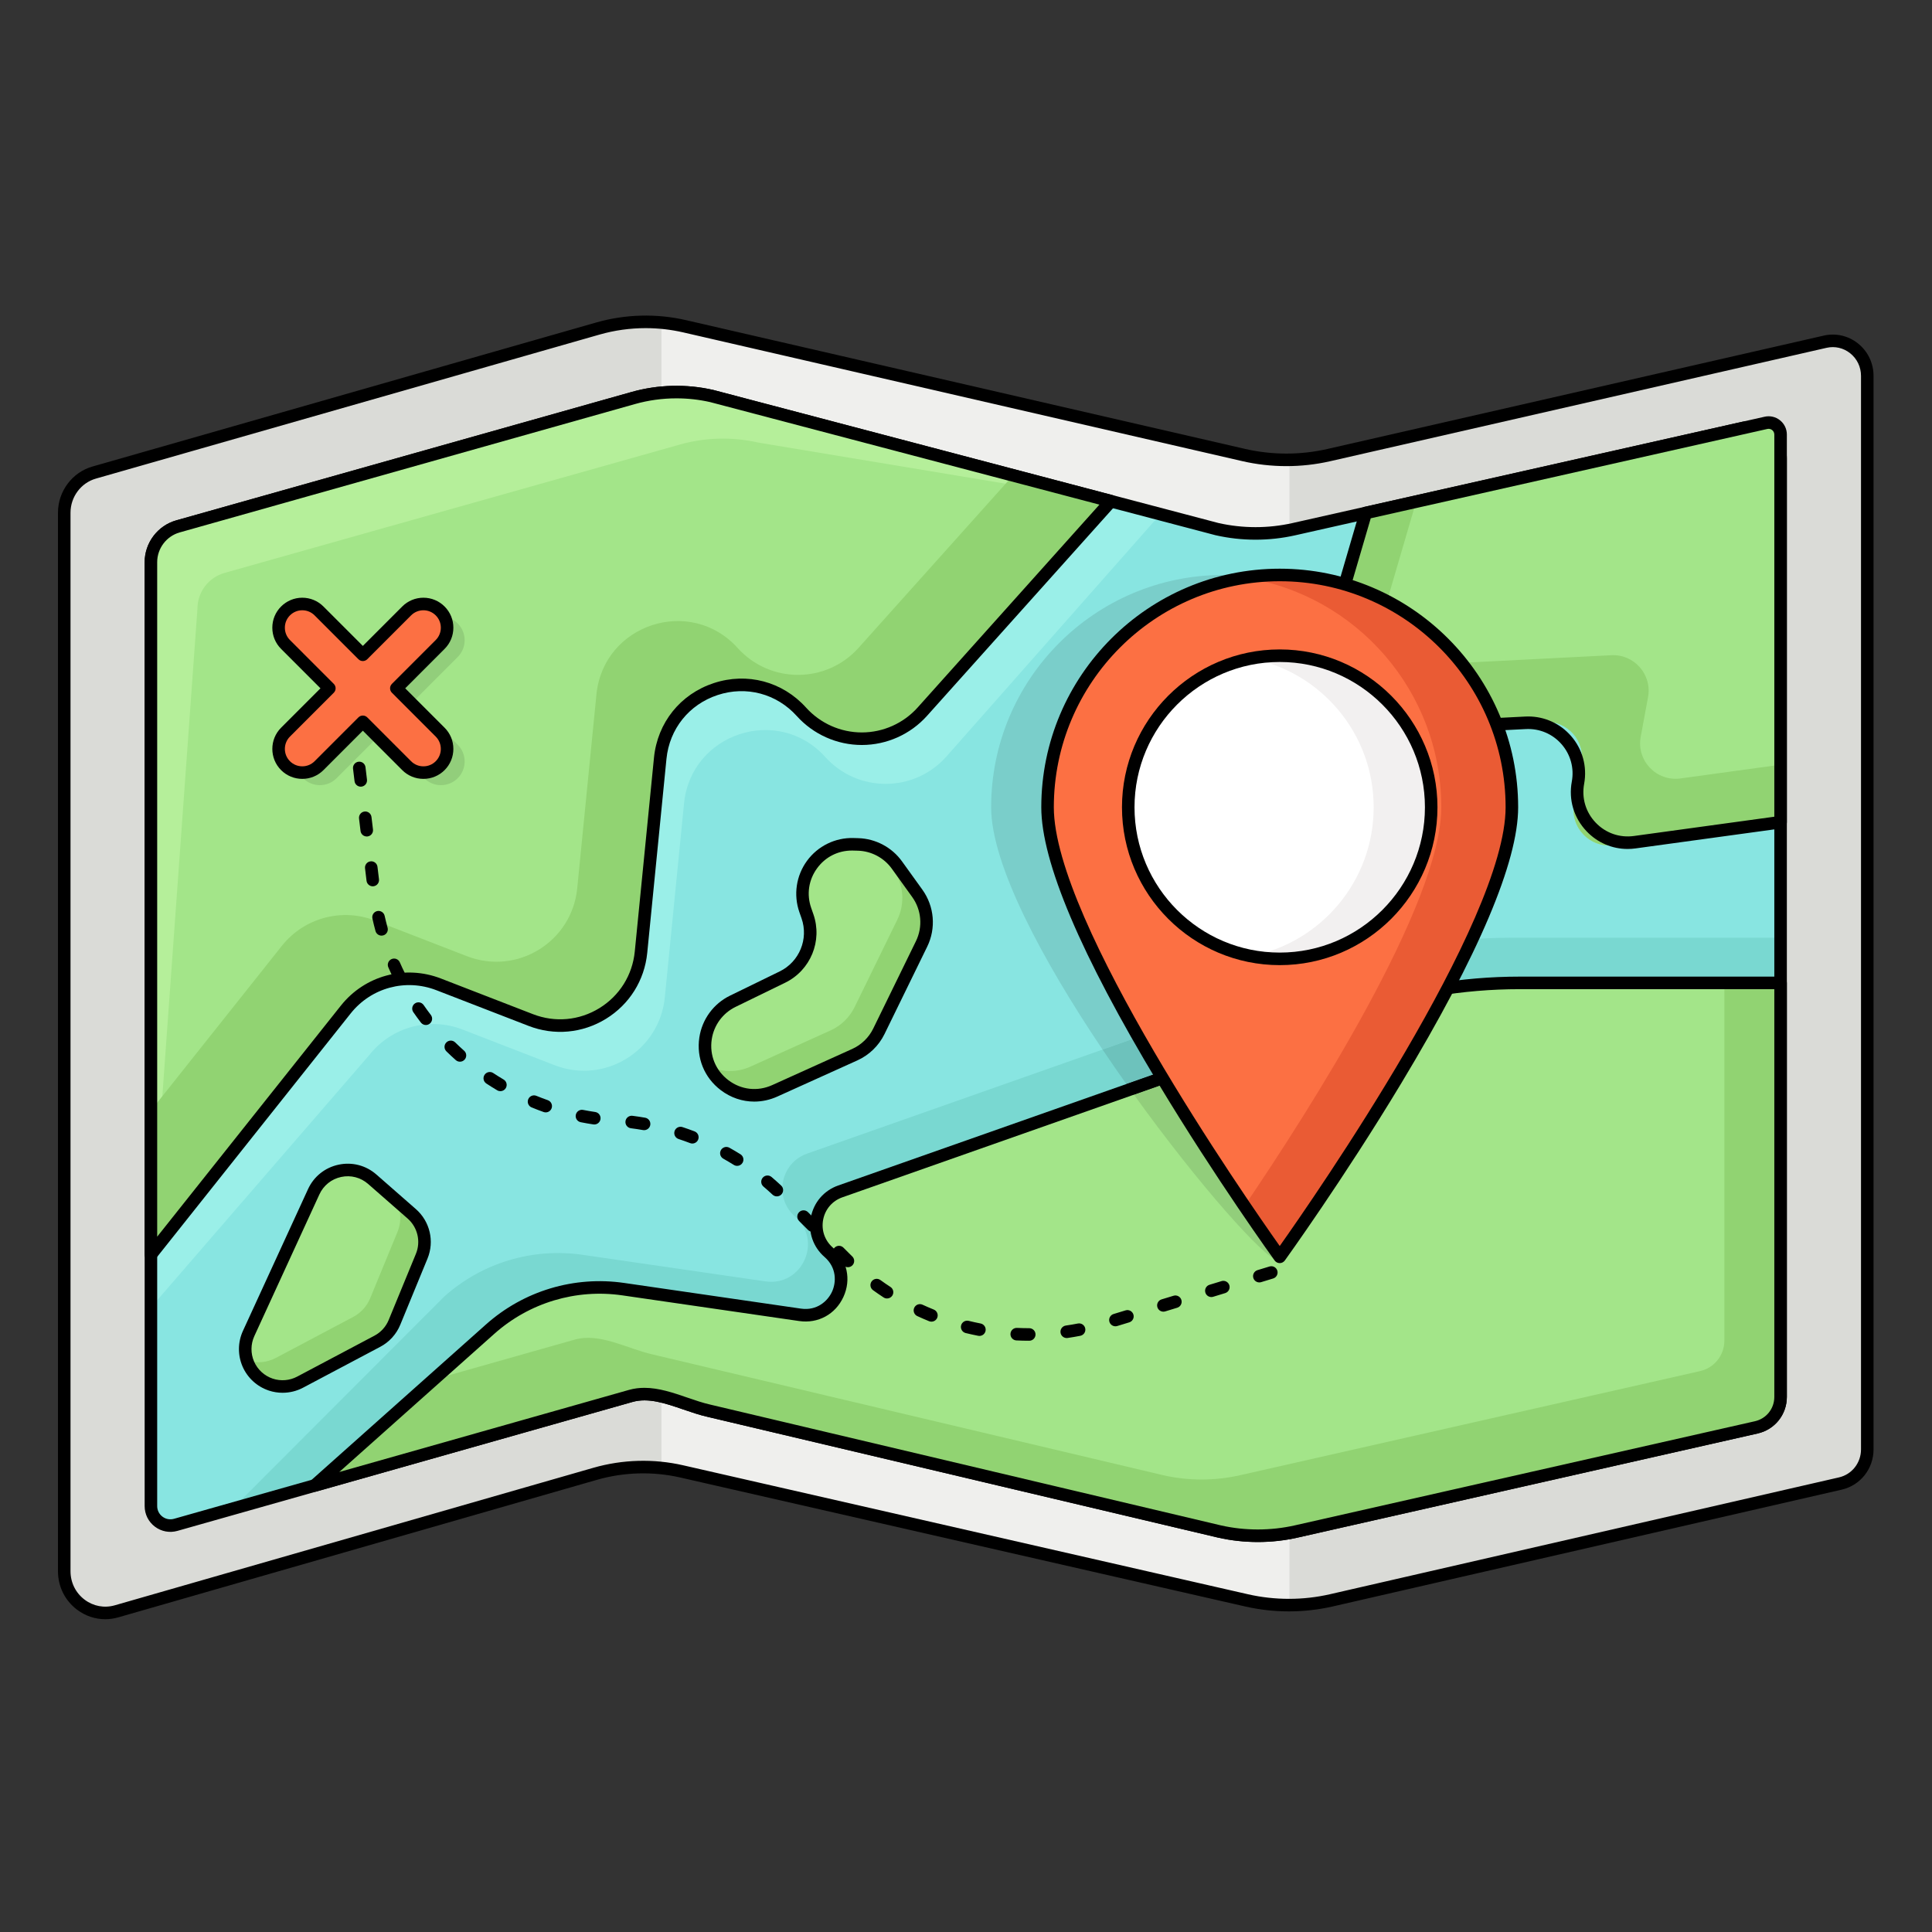 <svg xmlns="http://www.w3.org/2000/svg" xmlns:xlink="http://www.w3.org/1999/xlink" width="1080" zoomAndPan="magnify" viewBox="0 0 810 810" height="1080" preserveAspectRatio="xMidYMid meet" version="1.0"><rect x="0" y="0" width="810" height="810" fill="#333333" stroke="none"/><defs><clipPath id="c2a0725bcc"><path d="M 24.273 132 L 785.523 132 L 785.523 678.852 L 24.273 678.852 Z M 24.273 132 " clip-rule="nonzero"/></clipPath></defs><path fill="#dadbd7" d="M 771.578 621.969 L 558.207 670.945 C 546.496 673.633 534.344 673.637 522.637 670.965 L 285.852 616.898 C 273.84 614.16 261.344 614.508 249.496 617.91 L 48.859 675.562 C 37.859 678.723 26.934 670.336 26.934 658.73 L 26.934 214.953 C 26.934 207.121 32.062 200.246 39.492 198.125 L 250.637 137.746 C 262.504 134.352 275.016 134.023 287.039 136.793 L 521.441 190.781 C 533.168 193.48 545.344 193.492 557.078 190.809 L 765.203 143.266 C 774.258 141.203 782.863 148.188 782.863 157.598 L 782.863 607.645 C 782.863 614.508 778.172 620.453 771.578 621.969 " fill-opacity="1" fill-rule="nonzero"/><path fill="#efefed" d="M 540.617 192.789 C 534.188 192.895 527.75 192.227 521.441 190.773 L 287.039 136.789 C 283.828 136.047 280.582 135.539 277.324 135.238 L 277.324 615.484 C 280.184 615.785 283.031 616.254 285.855 616.898 L 522.637 670.965 C 528.555 672.316 534.59 672.98 540.617 672.961 L 540.617 192.789 " fill-opacity="1" fill-rule="nonzero"/><g clip-path="url(#c2a0725bcc)"><path fill="#000000" d="M 270.695 137.57 C 264.176 137.57 257.656 138.473 251.363 140.273 L 40.215 200.652 C 33.941 202.441 29.562 208.32 29.562 214.953 L 29.562 658.738 C 29.562 663.492 31.715 667.84 35.473 670.668 C 39.133 673.43 43.75 674.293 48.133 673.031 L 248.773 615.379 C 261.008 611.863 274.031 611.5 286.438 614.336 L 523.219 668.402 C 534.473 670.969 546.375 670.965 557.621 668.383 L 770.992 619.406 C 776.438 618.156 780.238 613.316 780.238 607.641 L 780.238 157.598 C 780.238 153.863 778.582 150.406 775.695 148.109 C 772.883 145.859 769.273 145.031 765.793 145.824 L 557.66 193.375 C 545.613 196.121 532.891 196.109 520.852 193.34 L 286.449 139.355 C 281.273 138.168 275.984 137.57 270.695 137.57 Z M 44.117 678.863 C 39.91 678.863 35.793 677.496 32.309 674.871 C 27.223 671.039 24.305 665.156 24.305 658.738 L 24.305 214.953 C 24.305 205.988 30.254 198.027 38.77 195.594 L 249.918 135.219 C 262.172 131.715 275.215 131.367 287.629 134.227 L 522.023 188.211 C 533.297 190.809 545.219 190.82 556.484 188.242 L 764.621 140.703 C 769.676 139.547 774.906 140.746 778.969 143.992 C 783.117 147.301 785.492 152.258 785.492 157.598 L 785.492 607.641 C 785.492 615.781 780.012 622.73 772.164 624.535 L 771.582 621.969 L 772.164 624.535 L 558.801 673.504 C 546.773 676.266 534.074 676.273 522.051 673.523 L 285.27 619.465 C 273.727 616.828 261.609 617.164 250.223 620.438 L 49.582 678.086 C 47.773 678.605 45.938 678.863 44.117 678.863 " fill-opacity="1" fill-rule="nonzero"/></g><path fill="#88e5e1" d="M 736.32 598.434 L 543.469 642.078 C 532.887 644.473 521.898 644.477 511.316 642.098 L 297.301 591.477 C 286.445 589.027 275.148 582.219 264.441 585.25 L 73.195 639.434 C 68.219 640.844 63.277 637.105 63.277 631.93 L 63.277 235.691 C 63.277 228.711 67.914 222.582 74.629 220.688 L 265.473 166.879 C 276.199 163.855 287.508 163.562 298.371 166.027 L 510.23 221.84 C 520.836 224.242 531.84 224.254 542.445 221.863 L 730.562 179.492 C 738.742 177.652 746.52 183.879 746.52 192.27 L 746.52 585.664 C 746.52 591.777 742.289 597.082 736.32 598.434 " fill-opacity="1" fill-rule="nonzero"/><path fill="#9aefe8" d="M 396.68 317.305 L 485.418 216.812 L 308.359 184.961 C 297.492 182.496 286.184 182.785 275.461 185.809 L 84.613 239.625 C 77.898 241.512 73.262 247.645 73.262 254.621 L 64.473 546.785 L 154.934 442.207 C 164.211 430.531 180 426.246 193.906 431.633 L 232.516 446.59 C 253.523 454.73 276.504 440.59 278.73 418.156 L 286.785 336.852 C 289.707 307.391 326.184 295.395 346.004 317.383 C 359.562 332.426 383.164 332.387 396.68 317.305 " fill-opacity="1" fill-rule="nonzero"/><path fill="#79d8d1" d="M 281.457 578.867 L 503.023 631.277 C 513.984 633.742 525.348 633.738 536.305 631.254 L 735.957 586.066 C 742.133 584.676 746.52 579.184 746.52 572.852 L 746.52 393.148 L 633.34 393.148 C 608.254 393.148 583.359 397.402 559.703 405.734 L 338.395 483.652 C 327.145 487.613 324.352 502.246 333.352 510.074 C 345.062 520.27 336.273 539.453 320.91 537.223 L 244.23 526.086 C 223.324 523.051 202.145 529.414 186.371 543.473 L 95.383 634.613 L 244.34 581.512 C 255.426 578.375 270.219 576.336 281.457 578.867 " fill-opacity="1" fill-rule="nonzero"/><path fill="#000000" d="M 270.168 581.855 C 276.242 581.855 282.27 583.922 288.152 585.941 C 291.527 587.098 294.715 588.195 297.879 588.906 L 511.922 639.539 C 522.035 641.816 532.75 641.805 542.887 639.512 L 735.742 595.863 L 736.328 598.43 L 735.742 595.863 C 740.547 594.781 743.891 590.586 743.891 585.664 L 743.891 192.266 C 743.891 189.066 742.465 186.094 739.965 184.098 C 737.477 182.098 734.254 181.355 731.145 182.055 L 543.023 224.43 C 532.102 226.891 520.566 226.879 509.652 224.402 L 509.57 224.383 L 297.746 168.586 C 287.355 166.227 276.445 166.52 266.188 169.406 L 75.34 223.215 C 69.785 224.781 65.902 229.914 65.902 235.684 L 65.902 631.441 C 65.902 633.191 66.707 634.801 68.102 635.855 C 69.5 636.914 71.266 637.246 72.953 636.766 L 263.727 582.715 C 265.875 582.113 268.027 581.855 270.168 581.855 Z M 527.355 646.496 C 521.77 646.496 516.176 645.887 510.738 644.664 L 296.699 594.031 C 293.281 593.262 289.809 592.07 286.445 590.918 C 278.922 588.332 271.816 585.895 265.156 587.781 L 74.383 641.832 C 71.098 642.758 67.652 642.109 64.934 640.055 C 62.211 637.992 60.648 634.852 60.648 631.441 L 60.648 235.684 C 60.648 227.562 66.102 220.355 73.914 218.156 L 264.762 164.344 C 275.875 161.211 287.695 160.906 298.953 163.465 L 299.043 163.484 L 510.859 219.281 C 521.004 221.578 531.719 221.582 541.871 219.297 L 729.988 176.926 C 734.672 175.875 739.508 176.988 743.254 179.992 C 747 182.988 749.148 187.465 749.148 192.266 L 749.148 585.664 C 749.148 593.059 744.113 599.363 736.902 600.992 L 544.051 644.641 C 538.586 645.883 532.973 646.496 527.355 646.496 " fill-opacity="1" fill-rule="nonzero"/><path fill="#a3e589" d="M 297.301 591.477 L 511.316 642.098 C 521.898 644.477 532.887 644.473 543.469 642.078 L 736.32 598.434 C 742.289 597.082 746.52 591.777 746.52 585.664 L 746.52 412.082 L 637.191 412.082 C 612.969 412.082 588.914 416.191 566.07 424.238 L 352.297 499.5 C 341.43 503.328 338.734 517.465 347.426 525.027 C 358.742 534.871 350.246 553.402 335.41 551.25 L 261.34 540.488 C 241.148 537.555 220.691 543.703 205.453 557.281 L 131.953 622.789 L 264.441 585.25 C 275.148 582.219 286.445 589.027 297.301 591.477 " fill-opacity="1" fill-rule="nonzero"/><path fill="#91d372" d="M 722.949 412.082 L 722.949 562.074 C 722.949 568.191 718.715 573.5 712.75 574.844 L 519.898 618.492 C 509.312 620.891 498.336 620.895 487.746 618.512 L 273.73 567.887 C 262.871 565.441 251.578 558.629 240.871 561.664 L 181.738 578.414 L 131.953 622.789 L 264.441 585.25 C 275.148 582.219 286.445 589.027 297.301 591.477 L 511.316 642.098 C 521.898 644.477 532.887 644.473 543.469 642.078 L 736.32 598.434 C 742.289 597.082 746.52 591.777 746.52 585.664 L 746.52 412.082 L 722.949 412.082 " fill-opacity="1" fill-rule="nonzero"/><path fill="#a3e589" d="M 357.781 353.977 L 359.789 354.035 C 366.246 354.219 372.246 357.398 376.02 362.645 L 384.566 374.527 C 389.031 380.73 389.719 388.887 386.367 395.754 L 368.473 432.379 C 366.352 436.719 362.785 440.184 358.383 442.172 L 324.832 457.336 C 309.871 464.09 293.367 451.598 295.801 435.355 C 296.816 428.598 301.086 422.773 307.223 419.781 L 328.039 409.637 C 337.492 405.031 342 394.07 338.527 384.141 L 337.625 381.562 C 332.824 367.836 343.258 353.559 357.781 353.977 " fill-opacity="1" fill-rule="nonzero"/><path fill="#91d372" d="M 384.566 374.527 L 376.02 362.645 C 374.062 359.93 371.504 357.77 368.602 356.289 L 374.402 364.359 C 378.867 370.559 379.559 378.719 376.203 385.586 L 358.309 422.211 C 356.188 426.551 352.621 430.016 348.219 432.004 L 314.672 447.168 C 308.742 449.844 302.578 449.492 297.441 447.09 C 301.938 456.828 313.801 462.32 324.832 457.336 L 358.383 442.172 C 362.785 440.184 366.352 436.719 368.473 432.379 L 386.367 395.754 C 389.719 388.887 389.031 380.73 384.566 374.527 " fill-opacity="1" fill-rule="nonzero"/><path fill="#a3e589" d="M 113.527 580.496 C 104.672 577.547 100.344 567.555 104.238 559.07 L 131.52 499.66 C 135.891 490.137 148.195 487.504 156.082 494.406 L 172.629 508.898 C 177.68 513.32 179.355 520.469 176.801 526.672 L 165.383 554.422 C 163.988 557.809 161.457 560.598 158.223 562.309 L 125.812 579.484 C 122.031 581.484 117.586 581.855 113.527 580.496 " fill-opacity="1" fill-rule="nonzero"/><path fill="#91d372" d="M 172.629 508.898 L 165.871 502.98 C 168.113 507.062 168.484 512.027 166.641 516.504 L 155.223 544.254 C 153.828 547.637 151.293 550.43 148.062 552.145 L 115.652 569.312 C 111.926 571.289 107.562 571.672 103.551 570.391 C 105.012 574.969 108.559 578.84 113.527 580.496 C 117.586 581.855 122.031 581.484 125.812 579.484 L 158.223 562.309 C 161.457 560.598 163.988 557.809 165.383 554.422 L 176.801 526.672 C 179.355 520.469 177.68 513.32 172.629 508.898 " fill-opacity="1" fill-rule="nonzero"/><path fill="#a3e589" d="M 746.52 344.707 L 746.52 184.297 C 746.52 179.992 742.527 176.797 738.336 177.746 L 572.598 215.07 L 551.332 287.715 C 548.453 297.547 556.137 307.289 566.367 306.77 L 647.656 302.633 C 657.254 302.141 664.789 310.758 663.039 320.211 L 659.965 336.836 C 658.121 346.812 666.566 355.68 676.617 354.297 L 746.52 344.707 " fill-opacity="1" fill-rule="nonzero"/><path fill="#91d372" d="M 704.527 326.371 C 694.48 327.75 686.027 318.887 687.871 308.91 L 690.949 292.285 C 692.699 282.824 685.16 274.219 675.562 274.703 L 594.277 278.84 C 584.047 279.359 576.363 269.625 579.242 259.785 L 593.723 210.316 L 572.598 215.07 L 551.332 287.715 C 548.453 297.547 556.137 307.289 566.367 306.77 L 647.656 302.633 C 657.254 302.141 664.789 310.758 663.039 320.211 L 659.965 336.836 C 658.121 346.812 666.566 355.68 676.617 354.297 L 746.52 344.707 L 746.52 320.609 L 704.527 326.371 " fill-opacity="1" fill-rule="nonzero"/><path fill="#000000" d="M 270.168 581.855 C 276.242 581.855 282.27 583.922 288.152 585.941 C 291.527 587.098 294.715 588.195 297.879 588.906 L 297.906 588.914 L 511.922 639.539 C 522.035 641.816 532.75 641.805 542.887 639.512 L 735.742 595.863 C 740.547 594.781 743.891 590.586 743.891 585.664 L 743.891 414.711 L 637.191 414.711 C 613.203 414.711 589.566 418.75 566.941 426.719 L 353.172 501.98 C 348.961 503.461 345.949 506.965 345.109 511.352 C 344.273 515.742 345.785 520.109 349.152 523.043 C 355.211 528.309 356.957 536.434 353.613 543.734 C 350.27 551.031 342.98 555.004 335.035 553.848 L 260.965 543.094 C 241.492 540.266 221.898 546.152 207.203 559.246 L 142.246 617.141 L 263.727 582.715 C 265.875 582.113 268.027 581.855 270.168 581.855 M 527.355 646.496 C 521.77 646.496 516.176 645.887 510.738 644.664 L 296.711 594.035 C 293.27 593.258 289.801 592.07 286.445 590.918 C 278.922 588.332 271.816 585.895 265.156 587.781 L 132.672 625.316 C 131.492 625.648 130.238 625.121 129.652 624.051 C 129.062 622.977 129.293 621.637 130.207 620.82 L 203.707 555.32 C 219.562 541.188 240.711 534.836 261.719 537.887 L 335.789 548.645 C 342.562 549.629 347.051 545.434 348.836 541.543 C 350.621 537.648 350.871 531.504 345.703 527.008 C 340.906 522.84 338.754 516.617 339.949 510.371 C 341.141 504.121 345.43 499.129 351.426 497.02 L 565.195 421.758 C 588.383 413.59 612.609 409.453 637.191 409.453 L 746.523 409.453 C 747.969 409.453 749.148 410.629 749.148 412.082 L 749.148 585.664 C 749.148 593.059 744.113 599.363 736.902 600.992 L 544.051 644.641 C 538.586 645.883 532.973 646.496 527.355 646.496 " fill-opacity="1" fill-rule="nonzero"/><path fill="#a3e589" d="M 386.695 298.371 L 465.762 210.125 L 298.375 166.027 C 287.508 163.562 276.199 163.852 265.473 166.875 L 74.629 220.691 C 67.914 222.582 63.277 228.711 63.277 235.688 L 63.277 526.012 L 144.945 423.273 C 154.227 411.598 170.016 407.312 183.918 412.699 L 222.527 427.656 C 243.539 435.797 266.52 421.656 268.742 399.223 L 276.801 317.918 C 279.719 288.457 316.199 276.461 336.016 298.449 C 349.578 313.492 373.18 313.453 386.695 298.371 " fill-opacity="1" fill-rule="nonzero"/><path fill="#b5ef9a" d="M 82.781 255.199 C 82.781 248.223 87.418 242.094 94.129 240.199 L 284.977 186.395 C 295.699 183.367 307.012 183.078 317.875 185.547 L 465.762 210.125 L 298.375 166.027 C 287.508 163.562 276.199 163.852 265.473 166.875 L 74.629 220.691 C 67.914 222.578 63.277 228.711 63.277 235.688 L 63.277 526.012 L 82.781 255.199 " fill-opacity="1" fill-rule="nonzero"/><path fill="#91d372" d="M 424.73 199.316 L 359.953 271.609 C 346.438 286.695 322.832 286.73 309.273 271.684 C 289.457 249.699 252.977 261.695 250.059 291.16 L 242 372.465 C 239.773 394.895 216.797 409.031 195.789 400.895 L 157.176 385.938 C 143.27 380.551 127.484 384.84 118.203 396.516 L 63.277 465.609 L 63.277 526.012 L 144.945 423.273 C 154.227 411.598 170.016 407.312 183.918 412.699 L 222.527 427.656 C 243.539 435.797 266.52 421.656 268.742 399.223 L 276.801 317.918 C 279.719 288.457 316.199 276.461 336.016 298.449 C 349.578 313.492 373.18 313.453 386.695 298.371 L 465.762 210.125 L 424.73 199.316 " fill-opacity="1" fill-rule="nonzero"/><path fill="#000000" d="M 283.598 167.008 C 277.727 167.008 271.855 167.809 266.188 169.41 L 75.34 223.219 C 69.785 224.785 65.902 229.914 65.902 235.688 L 65.902 518.48 L 142.891 421.633 C 152.938 408.988 169.809 404.414 184.863 410.246 L 223.477 425.203 C 232.719 428.781 242.859 427.859 251.305 422.664 C 259.746 417.469 265.148 408.832 266.129 398.961 L 274.184 317.66 C 275.641 302.977 285.246 290.996 299.25 286.395 C 313.258 281.785 328.094 285.73 337.969 296.688 C 343.922 303.293 352.434 307.078 361.32 307.078 L 361.367 307.078 C 370.273 307.062 378.793 303.25 384.738 296.613 L 460.938 211.57 L 297.746 168.586 C 293.102 167.531 288.352 167.008 283.598 167.008 Z M 63.277 528.641 C 62.984 528.641 62.695 528.594 62.41 528.492 C 61.355 528.125 60.648 527.125 60.648 526.012 L 60.648 235.688 C 60.648 227.566 66.102 220.355 73.914 218.156 L 264.758 164.344 C 275.875 161.211 287.695 160.906 298.953 163.469 L 299.043 163.488 L 466.43 207.574 C 467.32 207.812 468.02 208.484 468.281 209.367 C 468.543 210.242 468.332 211.195 467.719 211.879 L 388.652 300.125 C 381.715 307.867 371.773 312.32 361.379 312.34 L 361.32 312.34 C 350.945 312.34 341.016 307.922 334.066 300.211 C 325.605 290.82 312.895 287.441 300.891 291.391 C 288.891 295.336 280.664 305.602 279.414 318.18 L 271.359 399.48 C 270.219 411 263.91 421.082 254.059 427.145 C 244.203 433.203 232.367 434.289 221.582 430.105 L 182.969 415.156 C 170.066 410.156 155.613 414.074 147.004 424.91 L 65.332 527.645 C 64.824 528.289 64.062 528.641 63.277 528.641 " fill-opacity="1" fill-rule="nonzero"/><path fill="#000000" d="M 357.16 356.598 C 351.328 356.598 346.039 359.277 342.578 364.016 C 339.008 368.902 338.105 374.98 340.105 380.688 L 341.008 383.273 C 344.918 394.457 339.84 406.809 329.191 412 L 308.375 422.148 C 303.012 424.762 299.285 429.844 298.402 435.746 C 297.402 442.406 300.012 448.809 305.379 452.875 C 310.746 456.941 317.613 457.707 323.75 454.934 L 357.301 439.773 C 361.133 438.043 364.262 435.008 366.113 431.219 L 384.004 394.602 C 386.941 388.594 386.34 381.488 382.434 376.062 L 373.887 364.188 C 370.613 359.637 365.316 356.824 359.715 356.66 L 357.707 356.605 C 357.523 356.602 357.34 356.598 357.16 356.598 Z M 316.227 461.848 C 311.27 461.848 306.387 460.23 302.207 457.066 C 295.281 451.82 291.914 443.559 293.203 434.965 C 294.344 427.352 299.156 420.793 306.074 417.422 L 326.891 407.27 C 335.141 403.246 339.078 393.676 336.047 385.008 L 335.145 382.43 C 332.602 375.168 333.797 367.125 338.336 360.914 C 342.871 354.703 350.172 351.125 357.855 351.348 L 359.863 351.406 C 367.09 351.609 373.926 355.238 378.152 361.109 L 386.699 372.988 C 391.738 379.988 392.516 389.156 388.727 396.91 L 370.832 433.535 C 368.449 438.414 364.41 442.336 359.465 444.57 L 325.914 459.73 C 322.773 461.148 319.484 461.848 316.227 461.848 " fill-opacity="1" fill-rule="nonzero"/><path fill="#000000" d="M 114.355 578.004 C 117.723 579.125 121.449 578.82 124.582 577.156 L 156.992 559.988 C 159.68 558.566 161.797 556.23 162.953 553.422 L 174.371 525.672 C 176.5 520.504 175.102 514.562 170.898 510.879 L 154.348 496.387 C 151.223 493.652 147.098 492.574 143.031 493.445 C 138.969 494.316 135.641 496.984 133.906 500.762 L 106.629 560.168 C 105.082 563.535 105.039 567.418 106.512 570.816 C 107.984 574.215 110.844 576.832 114.355 578.004 Z M 118.465 583.926 C 116.516 583.926 114.562 583.617 112.695 582.996 L 112.695 582.988 C 107.766 581.352 103.758 577.672 101.691 572.91 C 99.625 568.137 99.684 562.695 101.852 557.977 L 129.133 498.566 C 131.562 493.266 136.23 489.52 141.934 488.301 C 147.637 487.082 153.422 488.586 157.812 492.43 L 174.359 506.918 C 180.258 512.082 182.215 520.426 179.23 527.672 L 167.812 555.422 C 166.191 559.367 163.223 562.645 159.453 564.637 L 127.043 581.805 C 124.387 583.211 121.434 583.926 118.465 583.926 " fill-opacity="1" fill-rule="nonzero"/><path fill="#000000" d="M 746.523 344.707 L 746.531 344.707 Z M 640.695 300.383 C 647.59 300.383 654.07 303.316 658.645 308.539 C 663.48 314.07 665.492 321.395 664.156 328.633 C 663.059 334.586 664.816 340.516 668.996 344.895 C 673.176 349.27 679 351.312 685 350.496 L 743.891 342.414 L 743.891 182.184 C 743.891 181.453 743.566 180.77 742.996 180.309 C 742.422 179.852 741.68 179.68 740.969 179.844 L 574.688 217.297 L 556.379 279.832 C 554.66 285.699 555.852 291.82 559.637 296.621 C 563.422 301.422 569.086 303.996 575.203 303.684 L 639.461 300.418 C 639.875 300.395 640.289 300.383 640.695 300.383 Z M 682.379 355.93 C 675.895 355.93 669.77 353.324 665.191 348.523 C 659.832 342.906 657.574 335.309 658.988 327.676 C 660.035 322.031 658.461 316.32 654.684 312.004 C 650.91 307.684 645.453 305.379 639.727 305.664 L 575.469 308.938 C 567.652 309.336 560.367 306.031 555.508 299.879 C 550.652 293.727 549.133 285.875 551.336 278.352 L 570.078 214.332 C 570.344 213.418 571.09 212.719 572.02 212.504 L 739.816 174.715 C 742.094 174.203 744.453 174.738 746.273 176.203 C 748.102 177.668 749.148 179.844 749.148 182.184 L 749.148 344.707 C 749.148 346.02 748.184 347.137 746.883 347.312 L 685.715 355.699 C 684.594 355.855 683.484 355.93 682.379 355.93 " fill-opacity="1" fill-rule="nonzero"/><path fill="#fc7043" d="M 633.863 338.457 C 633.863 392.25 536.531 526.938 536.531 526.938 C 536.531 526.938 439.195 392.25 439.195 338.457 C 439.195 284.664 482.777 241.059 536.531 241.059 C 590.285 241.059 633.863 284.664 633.863 338.457 " fill-opacity="1" fill-rule="nonzero"/><path fill="#92ce7b" d="M 535.836 528.602 C 529.875 527.363 502.523 496.637 475.406 458.941 L 488.703 454.262 C 489.219 455.113 489.73 455.961 490.246 456.801 C 507.672 486.348 525.391 513.348 535.836 528.602 " fill-opacity="1" fill-rule="nonzero"/><path fill="#7aceca" d="M 462.254 440.039 C 437.211 402.797 415.543 362.586 415.543 338.457 C 415.543 284.664 459.121 241.059 512.879 241.059 C 516.879 241.059 520.812 241.305 524.68 241.773 C 478.25 247.41 441.906 285.758 439.344 333.098 C 439.324 333.387 439.309 333.668 439.297 333.961 L 439.297 333.965 C 439.293 334.008 439.293 334.055 439.289 334.102 L 439.289 334.105 C 439.289 334.152 439.289 334.203 439.285 334.25 L 439.285 334.254 C 439.277 334.445 439.27 334.633 439.262 334.82 C 439.262 334.82 439.262 334.828 439.262 334.832 C 439.262 334.875 439.258 334.922 439.258 334.969 C 439.258 334.969 439.258 334.973 439.258 334.973 C 439.258 335.02 439.25 335.062 439.25 335.113 C 439.25 335.117 439.25 335.117 439.25 335.121 C 439.25 335.168 439.246 335.211 439.246 335.258 C 439.246 335.258 439.246 335.262 439.246 335.27 C 439.246 335.316 439.242 335.359 439.242 335.406 L 439.242 335.41 C 439.242 335.508 439.234 335.594 439.234 335.691 C 439.234 335.691 439.234 335.695 439.234 335.703 C 439.23 335.742 439.23 335.789 439.23 335.832 C 439.23 335.836 439.23 335.844 439.23 335.848 C 439.23 335.891 439.227 335.93 439.227 335.973 C 439.227 335.98 439.227 335.988 439.227 335.996 C 439.227 336.035 439.227 336.078 439.219 336.121 C 439.219 336.133 439.219 336.133 439.219 336.137 C 439.219 336.184 439.219 336.227 439.219 336.27 C 439.219 336.273 439.219 336.277 439.219 336.285 C 439.219 336.332 439.215 336.371 439.215 336.422 L 439.215 336.426 C 439.215 336.469 439.215 336.516 439.215 336.559 C 439.215 336.562 439.215 336.562 439.215 336.566 C 439.215 336.609 439.211 336.66 439.211 336.699 C 439.211 336.711 439.211 336.711 439.211 336.715 C 439.211 336.758 439.211 336.801 439.211 336.84 C 439.211 336.852 439.211 336.859 439.211 336.867 C 439.211 336.91 439.203 336.945 439.203 336.988 C 439.203 337 439.203 337.004 439.203 337.012 C 439.203 337.055 439.203 337.094 439.203 337.137 C 439.203 337.148 439.203 337.152 439.203 337.16 C 439.203 337.203 439.203 337.246 439.203 337.289 C 439.203 337.289 439.203 337.301 439.203 337.301 C 439.199 337.348 439.199 337.395 439.199 337.434 L 439.199 337.441 C 439.199 337.48 439.199 337.531 439.199 337.578 L 439.199 337.582 C 439.199 337.629 439.199 337.672 439.199 337.723 C 439.199 337.727 439.199 337.727 439.199 337.734 C 439.199 337.777 439.199 337.816 439.199 337.863 C 439.199 337.867 439.199 337.875 439.199 337.883 C 439.199 337.926 439.199 337.969 439.195 338.008 C 439.195 338.016 439.195 338.023 439.195 338.031 C 439.195 338.07 439.195 338.113 439.195 338.156 C 439.195 338.164 439.195 338.172 439.195 338.176 C 439.195 338.219 439.195 338.262 439.195 338.309 C 439.195 338.312 439.195 338.312 439.195 338.32 C 439.195 338.367 439.195 338.41 439.195 338.457 C 439.195 338.477 439.195 338.504 439.195 338.523 C 439.23 361.48 456.938 399.133 477.242 434.766 L 462.254 440.039 " fill-opacity="1" fill-rule="nonzero"/><path fill="#6dc2bc" d="M 472.23 454.488 C 468.871 449.754 465.531 444.922 462.254 440.039 L 477.242 434.766 C 480.105 439.785 483.02 444.77 485.941 449.66 L 472.23 454.488 " fill-opacity="1" fill-rule="nonzero"/><path fill="#000000" d="M 475.406 458.941 C 474.344 457.469 473.285 455.984 472.23 454.488 L 485.941 449.66 C 486.859 451.203 487.785 452.742 488.703 454.262 L 475.406 458.941 " fill-opacity="1" fill-rule="nonzero"/><path fill="#e2653c" d="M 490.246 456.801 C 489.73 455.961 489.219 455.113 488.703 454.262 C 487.785 452.742 486.859 451.203 485.941 449.66 C 483.02 444.77 480.105 439.785 477.242 434.766 C 456.938 399.133 439.23 361.48 439.195 338.523 C 439.234 363.676 464.43 413.035 490.246 456.801 M 439.195 338.457 C 439.195 338.41 439.195 338.367 439.195 338.32 C 439.195 338.363 439.195 338.414 439.195 338.457 M 439.195 338.309 C 439.195 338.262 439.195 338.219 439.195 338.176 C 439.195 338.219 439.195 338.262 439.195 338.309 M 439.195 338.156 C 439.195 338.113 439.195 338.07 439.195 338.031 C 439.195 338.07 439.195 338.113 439.195 338.156 M 439.195 338.008 C 439.199 337.969 439.199 337.926 439.199 337.883 C 439.199 337.926 439.199 337.969 439.195 338.008 M 439.199 337.863 C 439.199 337.816 439.199 337.777 439.199 337.734 C 439.199 337.777 439.199 337.82 439.199 337.863 M 439.199 337.723 C 439.199 337.672 439.199 337.629 439.199 337.582 C 439.199 337.629 439.199 337.672 439.199 337.723 M 439.199 337.578 C 439.199 337.531 439.199 337.48 439.199 337.441 C 439.199 337.488 439.199 337.531 439.199 337.578 M 439.199 337.434 C 439.199 337.395 439.199 337.348 439.203 337.301 C 439.199 337.348 439.199 337.395 439.199 337.434 M 439.203 337.289 C 439.203 337.246 439.203 337.203 439.203 337.16 C 439.203 337.203 439.203 337.246 439.203 337.289 M 439.203 337.137 C 439.203 337.094 439.203 337.055 439.203 337.012 C 439.203 337.055 439.203 337.094 439.203 337.137 M 439.203 336.988 C 439.203 336.945 439.211 336.91 439.211 336.867 C 439.211 336.91 439.203 336.945 439.203 336.988 M 439.211 336.84 C 439.211 336.801 439.211 336.758 439.211 336.715 C 439.211 336.758 439.211 336.801 439.211 336.84 M 439.211 336.699 C 439.211 336.66 439.215 336.609 439.215 336.566 C 439.215 336.617 439.211 336.66 439.211 336.699 M 439.215 336.559 C 439.215 336.516 439.215 336.469 439.215 336.426 C 439.215 336.469 439.215 336.516 439.215 336.559 M 439.215 336.422 C 439.215 336.371 439.219 336.332 439.219 336.285 C 439.219 336.332 439.215 336.371 439.215 336.422 M 439.219 336.27 C 439.219 336.227 439.219 336.184 439.219 336.137 C 439.219 336.184 439.219 336.227 439.219 336.27 M 439.219 336.121 C 439.227 336.078 439.227 336.035 439.227 335.996 C 439.227 336.035 439.227 336.078 439.219 336.121 M 439.227 335.973 C 439.227 335.93 439.23 335.891 439.23 335.848 C 439.23 335.891 439.227 335.93 439.227 335.973 M 439.23 335.832 C 439.23 335.789 439.23 335.742 439.234 335.703 C 439.23 335.742 439.23 335.785 439.23 335.832 M 439.234 335.691 C 439.234 335.594 439.242 335.508 439.242 335.41 C 439.242 335.5 439.234 335.594 439.234 335.691 M 439.242 335.406 C 439.242 335.359 439.246 335.316 439.246 335.27 C 439.246 335.312 439.242 335.359 439.242 335.406 M 439.246 335.258 C 439.246 335.211 439.25 335.168 439.25 335.121 C 439.25 335.168 439.246 335.211 439.246 335.258 M 439.25 335.113 C 439.25 335.062 439.258 335.02 439.258 334.973 C 439.258 335.02 439.25 335.062 439.25 335.113 M 439.258 334.969 C 439.258 334.922 439.262 334.875 439.262 334.832 C 439.262 334.875 439.258 334.922 439.258 334.969 M 439.262 334.82 C 439.27 334.633 439.277 334.445 439.285 334.254 C 439.277 334.445 439.27 334.633 439.262 334.82 M 439.285 334.25 C 439.289 334.203 439.289 334.152 439.289 334.105 C 439.289 334.152 439.289 334.203 439.285 334.25 M 439.289 334.102 C 439.293 334.055 439.293 334.008 439.297 333.965 C 439.293 334.012 439.293 334.055 439.289 334.102 M 439.297 333.961 C 439.309 333.668 439.324 333.387 439.344 333.098 C 439.324 333.387 439.309 333.668 439.297 333.961 M 439.344 333.098 C 441.906 285.758 478.25 247.41 524.68 241.773 C 524.688 241.773 524.699 241.773 524.703 241.777 C 478.266 247.406 441.906 285.75 439.344 333.098 " fill-opacity="1" fill-rule="nonzero"/><path fill="#ea5b34" d="M 536.531 241.059 C 531.5 241.059 526.559 241.441 521.734 242.18 C 568.469 249.309 604.273 289.703 604.273 338.457 C 604.273 379.008 548.969 465.516 521.734 505.656 C 530.629 518.77 536.531 526.938 536.531 526.938 C 536.531 526.938 633.863 392.25 633.863 338.457 C 633.863 284.664 590.285 241.059 536.531 241.059 " fill-opacity="1" fill-rule="nonzero"/><path fill="#000000" d="M 536.531 243.688 C 484.312 243.688 441.82 286.199 441.82 338.457 C 441.82 386.402 522.301 502.285 536.531 522.402 C 550.762 502.285 631.234 386.402 631.234 338.457 C 631.234 286.199 588.754 243.688 536.531 243.688 Z M 536.531 529.566 C 535.688 529.566 534.895 529.16 534.402 528.477 C 534.16 528.133 509.723 494.25 485.613 454.227 C 453.07 400.199 436.566 361.25 436.566 338.457 C 436.566 283.301 481.41 238.426 536.531 238.426 C 591.648 238.426 636.492 283.301 636.492 338.457 C 636.492 361.25 619.992 400.199 587.449 454.227 C 563.34 494.25 538.906 528.133 538.664 528.477 C 538.164 529.16 537.375 529.566 536.531 529.566 " fill-opacity="1" fill-rule="nonzero"/><path fill="#ffffff" d="M 600.035 338.457 C 600.035 373.559 571.605 402.008 536.531 402.008 C 501.457 402.008 473.02 373.559 473.02 338.457 C 473.02 303.359 501.457 274.91 536.531 274.91 C 571.605 274.91 600.035 303.359 600.035 338.457 " fill-opacity="1" fill-rule="nonzero"/><path fill="#f2f0f0" d="M 536.531 274.91 C 532.402 274.91 528.371 275.309 524.465 276.059 C 553.77 281.699 575.914 307.488 575.914 338.457 C 575.914 369.422 553.77 395.215 524.465 400.859 C 528.371 401.613 532.402 402.008 536.531 402.008 C 571.605 402.008 600.035 373.559 600.035 338.457 C 600.035 303.359 571.605 274.91 536.531 274.91 " fill-opacity="1" fill-rule="nonzero"/><path fill="#000000" d="M 536.531 277.539 C 502.961 277.539 475.648 304.863 475.648 338.457 C 475.648 372.047 502.961 399.375 536.531 399.375 C 570.098 399.375 597.41 372.047 597.41 338.457 C 597.41 304.863 570.098 277.539 536.531 277.539 Z M 536.531 404.637 C 500.062 404.637 470.395 374.953 470.395 338.457 C 470.395 301.969 500.062 272.277 536.531 272.277 C 573 272.277 602.664 301.969 602.664 338.457 C 602.664 374.953 573 404.637 536.531 404.637 " fill-opacity="1" fill-rule="nonzero"/><path fill="#92ce7b" d="M 134.09 329.18 C 131.547 329.18 129.008 328.211 127.066 326.27 C 123.188 322.387 123.188 316.102 127.066 312.219 L 145.438 293.836 L 127.066 275.453 C 123.188 271.574 123.188 265.277 127.066 261.395 C 129.008 259.453 131.547 258.488 134.09 258.488 C 136.633 258.488 139.172 259.453 141.109 261.395 L 159.48 279.777 L 177.852 261.395 C 179.793 259.453 182.332 258.488 184.875 258.488 C 187.414 258.488 189.957 259.461 191.898 261.395 C 195.773 265.277 195.773 271.574 191.898 275.453 L 173.527 293.836 L 191.898 312.219 C 195.773 316.102 195.773 322.387 191.898 326.27 C 189.957 328.211 187.414 329.18 184.875 329.18 C 182.332 329.18 179.793 328.211 177.852 326.27 L 159.48 307.887 L 141.109 326.27 C 139.172 328.211 136.633 329.18 134.09 329.18 " fill-opacity="1" fill-rule="nonzero"/><path fill="#fc7043" d="M 184.539 306.957 L 166.168 288.578 L 184.539 270.195 C 188.418 266.316 188.418 260.02 184.539 256.145 C 180.66 252.262 174.371 252.262 170.492 256.145 L 152.125 274.523 L 133.754 256.137 C 129.875 252.262 123.586 252.262 119.707 256.137 C 115.828 260.02 115.832 266.316 119.707 270.195 L 138.078 288.578 L 119.707 306.957 C 115.832 310.84 115.828 317.129 119.707 321.012 C 123.586 324.895 129.875 324.895 133.754 321.012 L 152.125 302.629 L 170.492 321.012 C 174.371 324.895 180.66 324.895 184.539 321.012 C 188.418 317.129 188.418 310.84 184.539 306.957 " fill-opacity="1" fill-rule="nonzero"/><path fill="#000000" d="M 152.125 300 C 152.797 300 153.469 300.258 153.98 300.766 L 172.352 319.148 C 173.73 320.535 175.562 321.289 177.516 321.289 C 179.469 321.289 181.301 320.535 182.68 319.148 C 184.059 317.773 184.816 315.934 184.816 313.984 C 184.816 312.035 184.059 310.199 182.68 308.816 L 164.312 290.434 C 163.816 289.945 163.539 289.27 163.539 288.578 C 163.539 287.879 163.816 287.207 164.312 286.715 L 182.68 268.336 C 184.059 266.957 184.82 265.117 184.82 263.168 C 184.82 261.211 184.059 259.379 182.68 258 C 181.301 256.621 179.469 255.859 177.516 255.859 C 175.562 255.859 173.73 256.621 172.352 258 L 153.98 276.379 C 152.957 277.406 151.289 277.406 150.266 276.379 L 131.895 258 C 130.516 256.621 128.68 255.859 126.73 255.859 C 124.781 255.859 122.945 256.621 121.566 258 C 120.188 259.375 119.43 261.211 119.43 263.168 C 119.43 265.117 120.188 266.957 121.566 268.336 L 139.938 286.715 C 140.965 287.746 140.965 289.41 139.938 290.434 L 121.566 308.816 C 118.719 311.664 118.719 316.305 121.566 319.148 C 124.414 322 129.047 322 131.898 319.148 L 150.266 300.766 C 150.777 300.258 151.449 300 152.125 300 Z M 177.516 326.547 C 174.16 326.547 171.008 325.242 168.637 322.875 L 152.125 306.348 L 135.609 322.875 C 130.715 327.77 122.746 327.77 117.848 322.875 C 112.953 317.973 112.953 310 117.848 305.098 L 134.359 288.578 L 117.848 272.051 C 115.477 269.68 114.172 266.523 114.172 263.168 C 114.172 259.809 115.477 256.652 117.848 254.281 C 120.223 251.91 123.375 250.598 126.73 250.598 C 130.086 250.598 133.238 251.91 135.609 254.281 L 152.125 270.801 L 168.637 254.281 C 171.008 251.91 174.16 250.598 177.516 250.598 C 180.871 250.598 184.023 251.91 186.398 254.281 C 188.77 256.652 190.074 259.809 190.074 263.168 C 190.074 266.523 188.77 269.68 186.398 272.051 L 169.887 288.578 L 186.398 305.098 C 188.77 307.473 190.074 310.629 190.074 313.984 C 190.074 317.34 188.77 320.496 186.398 322.875 C 184.023 325.242 180.871 326.547 177.516 326.547 " fill-opacity="1" fill-rule="nonzero"/><path fill="#000000" d="M 151.25 329.816 C 149.938 329.816 148.805 328.836 148.641 327.5 L 148.012 322.281 C 147.84 320.836 148.867 319.527 150.309 319.355 C 151.754 319.18 153.059 320.207 153.234 321.648 L 153.859 326.871 C 154.035 328.312 153.008 329.621 151.566 329.793 C 151.461 329.809 151.355 329.816 151.25 329.816 Z M 153.762 350.699 C 152.453 350.699 151.316 349.723 151.156 348.387 L 150.527 343.164 C 150.355 341.723 151.383 340.41 152.82 340.238 C 154.266 340.066 155.574 341.094 155.746 342.539 L 156.375 347.754 C 156.547 349.199 155.523 350.512 154.082 350.684 C 153.973 350.695 153.867 350.699 153.762 350.699 Z M 156.277 371.59 C 154.969 371.59 153.832 370.605 153.672 369.27 L 153.043 364.047 C 152.871 362.609 153.898 361.297 155.34 361.125 C 156.785 360.949 158.09 361.98 158.262 363.422 L 158.891 368.645 C 159.062 370.086 158.035 371.395 156.594 371.57 C 156.488 371.578 156.383 371.59 156.277 371.59 Z M 159.965 392.27 C 158.809 392.27 157.75 391.5 157.43 390.336 C 156.961 388.617 156.523 386.859 156.137 385.105 C 155.82 383.691 156.711 382.289 158.129 381.973 C 159.543 381.656 160.949 382.547 161.266 383.965 C 161.637 385.633 162.055 387.305 162.5 388.945 C 162.883 390.344 162.062 391.793 160.66 392.176 C 160.426 392.238 160.195 392.27 159.965 392.27 Z M 167.445 411.91 C 166.477 411.91 165.547 411.375 165.086 410.453 C 164.293 408.855 163.527 407.207 162.809 405.559 C 162.227 404.23 162.836 402.68 164.164 402.102 C 165.496 401.516 167.043 402.125 167.625 403.457 C 168.309 405.02 169.039 406.586 169.797 408.113 C 170.441 409.41 169.91 410.988 168.609 411.637 C 168.234 411.824 167.836 411.91 167.445 411.91 Z M 178.547 429.742 C 177.754 429.742 176.977 429.391 176.457 428.711 C 175.371 427.285 174.301 425.824 173.289 424.359 C 172.461 423.164 172.758 421.523 173.953 420.699 C 175.145 419.871 176.785 420.172 177.609 421.363 C 178.578 422.766 179.594 424.156 180.633 425.516 C 181.512 426.664 181.293 428.316 180.141 429.199 C 179.664 429.562 179.102 429.742 178.547 429.742 Z M 192.84 445.121 C 192.219 445.121 191.598 444.902 191.098 444.461 C 189.758 443.27 188.434 442.035 187.16 440.789 C 186.121 439.773 186.102 438.109 187.113 437.07 C 188.129 436.035 189.789 436.012 190.832 437.027 C 192.047 438.215 193.309 439.391 194.586 440.523 C 195.672 441.488 195.77 443.148 194.805 444.234 C 194.285 444.824 193.562 445.121 192.84 445.121 Z M 209.797 457.48 C 209.344 457.48 208.879 457.363 208.461 457.117 C 206.926 456.207 205.391 455.25 203.898 454.266 C 202.688 453.473 202.348 451.844 203.148 450.629 C 203.945 449.414 205.574 449.078 206.785 449.875 C 208.207 450.812 209.672 451.723 211.133 452.59 C 212.387 453.324 212.801 454.941 212.059 456.191 C 211.57 457.023 210.695 457.48 209.797 457.48 Z M 228.797 466.371 C 228.504 466.371 228.207 466.324 227.918 466.219 C 226.238 465.621 224.551 464.977 222.902 464.297 C 221.559 463.75 220.914 462.215 221.465 460.867 C 222.016 459.527 223.551 458.879 224.891 459.434 C 226.469 460.078 228.074 460.695 229.676 461.258 C 231.043 461.746 231.758 463.25 231.273 464.617 C 230.891 465.695 229.879 466.371 228.797 466.371 Z M 249.164 471.445 C 249.031 471.445 248.902 471.434 248.773 471.414 C 247.008 471.152 245.223 470.844 243.473 470.492 C 242.047 470.215 241.121 468.832 241.406 467.406 C 241.688 465.98 243.074 465.055 244.492 465.34 C 246.164 465.668 247.863 465.965 249.547 466.211 C 250.98 466.426 251.973 467.762 251.758 469.199 C 251.562 470.508 250.441 471.445 249.164 471.445 Z M 270.039 473.828 C 269.891 473.828 269.738 473.816 269.582 473.789 C 267.91 473.496 266.203 473.238 264.512 473.023 C 263.07 472.844 262.051 471.523 262.234 470.09 C 262.414 468.645 263.727 467.629 265.172 467.805 C 266.945 468.031 268.738 468.301 270.492 468.609 C 271.922 468.863 272.879 470.223 272.629 471.656 C 272.402 472.926 271.293 473.828 270.039 473.828 Z M 290.266 479.43 C 289.957 479.43 289.637 479.375 289.328 479.254 C 287.734 478.645 286.109 478.066 284.496 477.535 C 283.117 477.078 282.367 475.594 282.82 474.211 C 283.273 472.832 284.758 472.082 286.141 472.539 C 287.836 473.098 289.539 473.699 291.211 474.344 C 292.566 474.863 293.242 476.383 292.723 477.742 C 292.324 478.785 291.324 479.43 290.266 479.43 Z M 309.055 488.797 C 308.578 488.797 308.094 488.668 307.66 488.395 C 306.219 487.496 304.734 486.617 303.25 485.781 C 301.984 485.07 301.531 483.473 302.242 482.207 C 302.949 480.938 304.551 480.484 305.816 481.195 C 307.375 482.066 308.934 482.988 310.449 483.934 C 311.68 484.711 312.055 486.328 311.281 487.559 C 310.785 488.359 309.93 488.797 309.055 488.797 Z M 325.703 501.586 C 325.059 501.586 324.414 501.355 323.906 500.883 C 322.668 499.719 321.379 498.574 320.078 497.469 C 318.969 496.531 318.832 494.867 319.77 493.766 C 320.707 492.656 322.367 492.52 323.473 493.457 C 324.84 494.617 326.191 495.82 327.496 497.035 C 328.555 498.023 328.613 499.691 327.625 500.754 C 327.105 501.309 326.406 501.586 325.703 501.586 Z M 340.613 516.418 C 339.941 516.418 339.27 516.16 338.754 515.645 L 335.039 511.926 C 334.012 510.898 334.012 509.238 335.039 508.207 C 336.062 507.18 337.73 507.18 338.754 508.207 L 342.473 511.926 C 343.5 512.957 343.5 514.617 342.473 515.645 C 341.957 516.16 341.289 516.418 340.613 516.418 Z M 355.492 531.285 C 354.832 531.285 354.172 531.039 353.664 530.543 C 353.246 530.141 352.832 529.734 352.422 529.324 L 349.902 526.805 C 348.879 525.781 348.879 524.113 349.902 523.086 C 350.93 522.055 352.594 522.055 353.621 523.086 L 356.141 525.605 C 356.531 525.996 356.926 526.383 357.32 526.77 C 358.363 527.777 358.391 529.445 357.379 530.488 C 356.863 531.016 356.18 531.285 355.492 531.285 Z M 527.98 537.66 C 526.855 537.66 525.812 536.93 525.465 535.793 C 525.039 534.406 525.824 532.938 527.211 532.512 L 532.242 530.98 C 533.629 530.555 535.098 531.34 535.52 532.727 C 535.945 534.121 535.164 535.59 533.77 536.012 L 528.746 537.543 C 528.488 537.625 528.23 537.66 527.98 537.66 Z M 507.867 543.793 C 506.738 543.793 505.699 543.062 505.355 541.926 C 504.93 540.535 505.711 539.07 507.102 538.645 L 512.129 537.113 C 513.52 536.688 514.984 537.469 515.41 538.859 C 515.832 540.246 515.047 541.719 513.66 542.141 L 508.637 543.676 C 508.379 543.758 508.121 543.793 507.867 543.793 Z M 371.895 544.391 C 371.402 544.391 370.902 544.254 370.461 543.965 C 368.961 542.988 367.469 541.961 366.023 540.914 C 364.848 540.07 364.582 538.422 365.434 537.242 C 366.285 536.066 367.926 535.805 369.102 536.656 C 370.477 537.652 371.902 538.629 373.332 539.559 C 374.547 540.352 374.891 541.984 374.098 543.199 C 373.594 543.973 372.754 544.391 371.895 544.391 Z M 487.754 549.918 C 486.629 549.918 485.59 549.195 485.242 548.059 C 484.82 546.668 485.605 545.203 486.992 544.773 L 492.016 543.246 C 493.406 542.82 494.875 543.602 495.297 544.992 C 495.723 546.379 494.938 547.852 493.551 548.273 L 488.523 549.809 C 488.27 549.883 488.012 549.918 487.754 549.918 Z M 390.504 554.109 C 390.176 554.109 389.84 554.051 389.516 553.918 C 387.859 553.246 386.199 552.527 384.582 551.777 C 383.262 551.168 382.688 549.602 383.297 548.289 C 383.906 546.969 385.465 546.395 386.785 547.008 C 388.328 547.715 389.91 548.406 391.488 549.039 C 392.836 549.59 393.484 551.125 392.941 552.473 C 392.527 553.492 391.543 554.109 390.504 554.109 Z M 467.645 556.051 C 466.52 556.051 465.473 555.32 465.133 554.191 C 464.707 552.801 465.492 551.328 466.879 550.906 L 471.906 549.375 C 473.293 548.953 474.762 549.734 475.188 551.125 C 475.613 552.512 474.828 553.98 473.438 554.406 L 468.41 555.938 C 468.156 556.016 467.898 556.051 467.645 556.051 Z M 410.629 560.09 C 410.457 560.09 410.293 560.074 410.125 560.043 C 408.367 559.695 406.602 559.309 404.867 558.887 C 403.457 558.539 402.594 557.113 402.941 555.703 C 403.289 554.297 404.711 553.434 406.121 553.773 C 407.77 554.18 409.457 554.551 411.129 554.879 C 412.551 555.16 413.48 556.543 413.203 557.969 C 412.961 559.219 411.863 560.09 410.629 560.09 Z M 447.23 560.977 C 445.941 560.977 444.824 560.035 444.633 558.723 C 444.422 557.289 445.418 555.953 446.852 555.742 C 448.539 555.5 450.242 555.211 451.91 554.887 C 453.332 554.605 454.715 555.535 454.992 556.961 C 455.273 558.387 454.344 559.766 452.918 560.043 C 451.16 560.387 449.379 560.691 447.609 560.949 C 447.48 560.969 447.355 560.977 447.23 560.977 Z M 431.52 562.109 C 429.734 562.109 427.926 562.07 426.137 561.98 C 424.688 561.91 423.574 560.68 423.641 559.227 C 423.711 557.777 424.938 556.664 426.391 556.73 C 428.094 556.809 429.816 556.852 431.52 556.852 C 432.973 556.852 434.148 558.031 434.148 559.48 C 434.148 560.934 432.973 562.109 431.52 562.109 " fill-opacity="1" fill-rule="nonzero"/></svg>